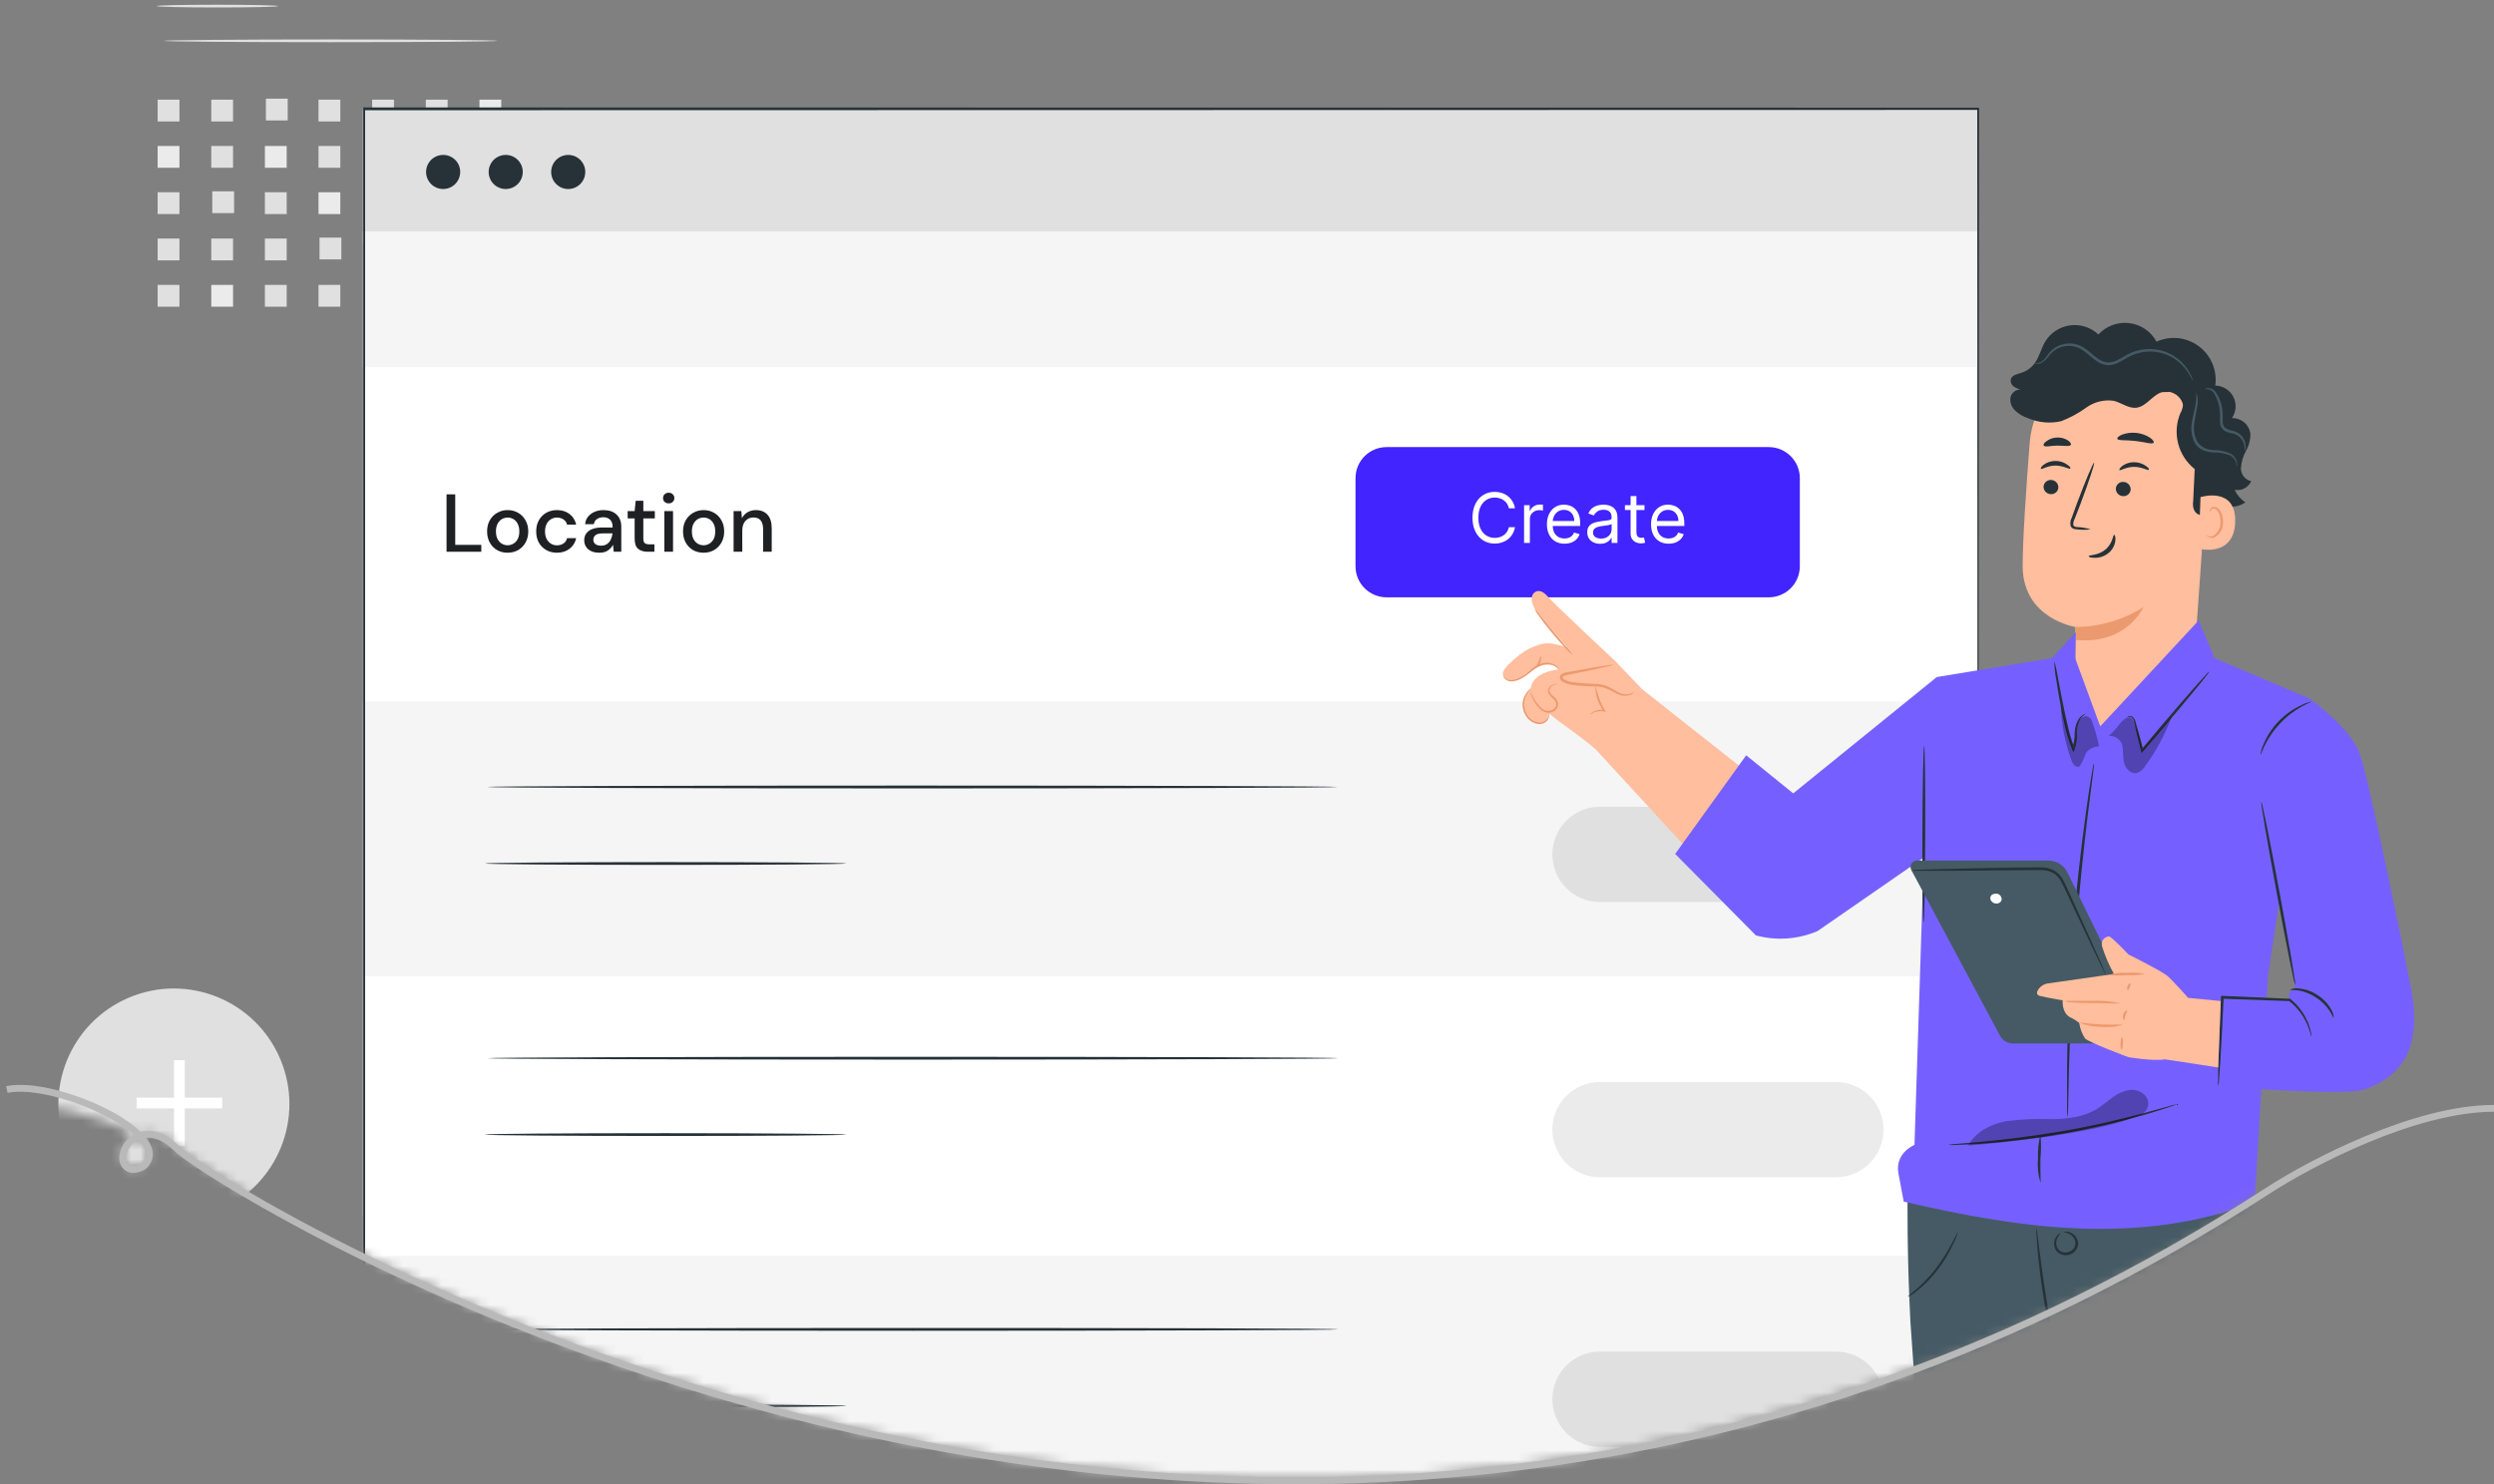<svg width="257" height="153" viewBox="0 0 257 153" fill="none" xmlns="http://www.w3.org/2000/svg">
<rect x="0" y="0" width="257" height="153" fill="#808080" stroke="none"/>
<mask id="mask0_739_19275" style="mask-type:alpha" maskUnits="userSpaceOnUse" x="0" y="0" width="257" height="153">
<path d="M13.961 117.064C10.864 114.953 3.479 113.337 0 114.066V0H257V114.066C248.832 114.066 238.106 119.699 233.764 122.515C128.852 190.566 21.827 121.811 18.307 118.291C16.511 116.495 15.001 116.512 13.961 117.064C15.355 118.015 15.879 119.067 14.786 120.051C13.965 120.52 12.392 120.825 12.674 118.291C12.929 117.865 13.369 117.378 13.961 117.064Z" fill="#D9D9D9"/>
</mask>
<g mask="url(#mask0_739_19275)">
<path d="M28.683 0.627C28.683 0.71 25.876 0.771 22.419 0.771C18.962 0.771 16.149 0.71 16.149 0.627C16.149 0.543 18.957 0.488 22.419 0.488C25.881 0.488 28.683 0.549 28.683 0.627Z" fill="#E0E0E0"/>
<path d="M51.266 4.21C51.266 4.288 43.559 4.349 34.066 4.349C24.573 4.349 16.866 4.288 16.866 4.21C16.866 4.133 24.567 4.066 34.066 4.066C43.565 4.066 51.266 4.127 51.266 4.21Z" fill="#E0E0E0"/>
<path d="M18.491 10.274H16.244V12.521H18.491V10.274Z" fill="#E0E0E0"/>
<path d="M24.017 10.274H21.77V12.521H24.017V10.274Z" fill="#E0E0E0"/>
<path d="M29.648 10.169H27.401V12.416H29.648V10.169Z" fill="#E0E0E0"/>
<path d="M35.069 10.274H32.822V12.521H35.069V10.274Z" fill="#E0E0E0"/>
<path d="M40.596 10.274H38.349V12.521H40.596V10.274Z" fill="#E0E0E0"/>
<path d="M46.127 10.274H43.88V12.521H46.127V10.274Z" fill="#E0E0E0"/>
<path d="M51.653 10.274H49.406V12.521H51.653V10.274Z" fill="#EBEBEB"/>
<path d="M18.491 15.046H16.244V17.293H18.491V15.046Z" fill="#EBEBEB"/>
<path d="M24.017 15.046H21.77V17.293H24.017V15.046Z" fill="#E0E0E0"/>
<path d="M29.544 15.046H27.297V17.293H29.544V15.046Z" fill="#EBEBEB"/>
<path d="M35.069 15.046H32.822V17.293H35.069V15.046Z" fill="#E0E0E0"/>
<path d="M40.596 15.046H38.349V17.293H40.596V15.046Z" fill="#E0E0E0"/>
<path d="M46.227 14.941H43.98V17.188H46.227V14.941Z" fill="#E0E0E0"/>
<path d="M51.653 15.046H49.406V17.293H51.653V15.046Z" fill="#E0E0E0"/>
<path d="M18.491 19.818H16.244V22.065H18.491V19.818Z" fill="#E0E0E0"/>
<path d="M24.122 19.719H21.875V21.966H24.122V19.719Z" fill="#E0E0E0"/>
<path d="M29.544 19.818H27.297V22.065H29.544V19.818Z" fill="#E0E0E0"/>
<path d="M35.069 19.818H32.822V22.065H35.069V19.818Z" fill="#EBEBEB"/>
<path d="M40.596 19.818H38.349V22.065H40.596V19.818Z" fill="#E0E0E0"/>
<path d="M46.127 19.818H43.88V22.065H46.127V19.818Z" fill="#E0E0E0"/>
<path d="M51.653 19.818H49.406V22.065H51.653V19.818Z" fill="#E0E0E0"/>
<path d="M18.491 24.59H16.244V26.837H18.491V24.59Z" fill="#E0E0E0"/>
<path d="M24.017 24.59H21.77V26.837H24.017V24.59Z" fill="#E0E0E0"/>
<path d="M29.544 24.59H27.297V26.837H29.544V24.59Z" fill="#E0E0E0"/>
<path d="M35.175 24.491H32.928V26.738H35.175V24.491Z" fill="#E0E0E0"/>
<path d="M40.596 24.59H38.349V26.837H40.596V24.59Z" fill="#E0E0E0"/>
<path d="M46.127 24.59H43.88V26.837H46.127V24.59Z" fill="#EBEBEB"/>
<path d="M51.653 24.59H49.406V26.837H51.653V24.59Z" fill="#E0E0E0"/>
<path d="M18.491 29.367H16.244V31.614H18.491V29.367Z" fill="#E0E0E0"/>
<path d="M24.017 29.367H21.77V31.614H24.017V29.367Z" fill="#EBEBEB"/>
<path d="M29.544 29.367H27.297V31.614H29.544V29.367Z" fill="#E0E0E0"/>
<path d="M35.069 29.367H32.822V31.614H35.069V29.367Z" fill="#E0E0E0"/>
<path d="M40.596 29.367H38.349V31.614H40.596V29.367Z" fill="#E0E0E0"/>
<path d="M46.227 29.263H43.98V31.51H46.227V29.263Z" fill="#E0E0E0"/>
<path d="M51.653 29.367H49.406V31.614H51.653V29.367Z" fill="#E0E0E0"/>
<path d="M22.558 124.755C28.611 122.193 31.442 115.21 28.88 109.157C26.318 103.103 19.334 100.273 13.281 102.835C7.228 105.397 4.398 112.381 6.96 118.434C9.521 124.487 16.505 127.317 22.558 124.755Z" fill="#E0E0E0"/>
<path d="M19.04 109.281H17.93V118.114H19.04V109.281Z" fill="white"/>
<path d="M22.902 113.143H14.069V114.252H22.902V113.143Z" fill="white"/>
<path d="M203.799 11.374H37.409V157.974H203.799V11.374Z" fill="white"/>
<path d="M203.799 100.631H37.409V125.399H203.799V100.631Z" fill="white"/>
<path d="M203.799 72.296H37.409V100.638H203.799V72.296Z" fill="#F5F5F5"/>
<path d="M203.799 129.45H37.409V157.791H203.799V129.45Z" fill="#F5F5F5"/>
<path d="M137.874 81.118C137.874 81.201 118.249 81.268 94.041 81.268C69.834 81.268 50.209 81.201 50.209 81.118C50.209 81.035 69.828 80.974 94.041 80.974C118.255 80.974 137.874 81.041 137.874 81.118Z" fill="#263238"/>
<path d="M87.221 89.007C87.221 89.084 78.898 89.151 68.595 89.151C58.292 89.151 49.969 89.084 49.969 89.007C49.969 88.929 58.292 88.862 68.595 88.862C78.898 88.862 87.221 88.929 87.221 89.007Z" fill="#263238"/>
<path d="M137.874 109.076C137.874 109.154 118.249 109.221 94.041 109.221C69.834 109.221 50.209 109.154 50.209 109.076C50.209 108.999 69.828 108.932 94.041 108.932C118.255 108.932 137.874 108.993 137.874 109.076Z" fill="#263238"/>
<path d="M87.221 116.948C87.221 117.031 78.898 117.092 68.595 117.092C58.292 117.092 49.969 117.031 49.969 116.948C49.969 116.865 58.292 116.804 68.595 116.804C78.898 116.804 87.221 116.882 87.221 116.948Z" fill="#263238"/>
<path d="M137.874 137.029C137.874 137.107 118.249 137.173 94.041 137.173C69.834 137.173 50.209 137.107 50.209 137.029C50.209 136.951 69.828 136.885 94.041 136.885C118.255 136.885 137.874 136.924 137.874 137.029Z" fill="#263238"/>
<path d="M87.221 144.914C87.221 144.998 78.898 145.059 68.595 145.059C58.292 145.059 49.969 144.998 49.969 144.914C49.969 144.831 58.292 144.77 68.595 144.77C78.898 144.77 87.221 144.837 87.221 144.914Z" fill="#263238"/>
<path d="M203.799 11.19H37.409V25.178H203.799V11.19Z" fill="#E0E0E0"/>
<path d="M203.799 23.853H37.409V37.841H203.799V23.853Z" fill="#F5F5F5"/>
<path d="M47.423 17.743C47.419 18.09 47.313 18.429 47.118 18.716C46.922 19.003 46.646 19.226 46.324 19.357C46.002 19.487 45.649 19.519 45.309 19.449C44.968 19.379 44.657 19.209 44.413 18.962C44.169 18.715 44.003 18.401 43.937 18.06C43.871 17.719 43.908 17.366 44.042 17.046C44.177 16.726 44.403 16.452 44.693 16.26C44.982 16.068 45.322 15.967 45.669 15.968C45.902 15.968 46.132 16.014 46.346 16.103C46.56 16.193 46.754 16.324 46.917 16.489C47.08 16.654 47.209 16.85 47.296 17.065C47.383 17.281 47.426 17.511 47.423 17.743Z" fill="#263238"/>
<path d="M53.87 17.743C53.867 18.091 53.761 18.431 53.564 18.718C53.368 19.006 53.091 19.228 52.768 19.358C52.445 19.488 52.091 19.519 51.75 19.448C51.41 19.376 51.098 19.205 50.854 18.956C50.611 18.707 50.447 18.392 50.383 18.05C50.319 17.708 50.358 17.354 50.495 17.034C50.632 16.714 50.861 16.442 51.153 16.252C51.444 16.062 51.786 15.963 52.134 15.968C52.599 15.974 53.044 16.164 53.369 16.497C53.695 16.829 53.875 17.278 53.87 17.743Z" fill="#263238"/>
<path d="M60.312 17.743C60.309 18.09 60.203 18.429 60.008 18.716C59.812 19.003 59.536 19.226 59.215 19.356C58.893 19.487 58.54 19.519 58.2 19.45C57.86 19.38 57.548 19.211 57.304 18.964C57.059 18.718 56.894 18.404 56.827 18.064C56.761 17.723 56.796 17.37 56.93 17.05C57.063 16.729 57.289 16.456 57.578 16.263C57.867 16.07 58.206 15.968 58.553 15.968C58.785 15.968 59.016 16.014 59.23 16.103C59.445 16.193 59.639 16.324 59.803 16.489C59.966 16.654 60.096 16.85 60.183 17.065C60.27 17.28 60.314 17.511 60.312 17.743Z" fill="#263238"/>
<path d="M203.832 158.007C203.832 157.075 203.799 100.859 203.749 11.219L203.832 11.33L37.525 11.363L37.625 11.219C37.625 63.324 37.625 112.949 37.625 158.007L37.531 157.874L203.849 158.007L37.531 158.14H37.431V158.007C37.431 112.949 37.431 63.324 37.431 11.219V11.075H37.547L203.854 11.102H203.938V11.219C203.86 100.859 203.832 157.047 203.832 158.007Z" fill="#263238"/>
<path d="M182.266 46.085H142.883C141.115 46.085 139.682 47.518 139.682 49.286V58.369C139.682 60.137 141.115 61.57 142.883 61.57H182.266C184.034 61.57 185.467 60.137 185.467 58.369V49.286C185.467 47.518 184.034 46.085 182.266 46.085Z" fill="#4124FF"/>
<path d="M46.015 56.872V50.957H46.91V56.162H49.597V56.872H46.015Z" fill="#1F2024"/>
<path d="M52.306 56.973C51.906 56.973 51.546 56.883 51.225 56.703C50.909 56.517 50.658 56.26 50.473 55.934C50.287 55.601 50.194 55.215 50.194 54.776C50.194 54.337 50.287 53.954 50.473 53.627C50.664 53.295 50.92 53.038 51.242 52.858C51.563 52.672 51.92 52.579 52.315 52.579C52.715 52.579 53.072 52.672 53.388 52.858C53.709 53.038 53.962 53.295 54.148 53.627C54.34 53.954 54.435 54.337 54.435 54.776C54.435 55.215 54.34 55.601 54.148 55.934C53.962 56.26 53.709 56.517 53.388 56.703C53.067 56.883 52.706 56.973 52.306 56.973ZM52.306 56.204C52.52 56.204 52.717 56.151 52.898 56.044C53.084 55.937 53.233 55.779 53.345 55.57C53.458 55.356 53.514 55.092 53.514 54.776C53.514 54.461 53.458 54.199 53.345 53.99C53.238 53.776 53.092 53.616 52.906 53.509C52.726 53.402 52.529 53.348 52.315 53.348C52.101 53.348 51.901 53.402 51.715 53.509C51.535 53.616 51.388 53.776 51.275 53.99C51.163 54.199 51.106 54.461 51.106 54.776C51.106 55.092 51.163 55.356 51.275 55.57C51.388 55.779 51.535 55.937 51.715 56.044C51.895 56.151 52.092 56.204 52.306 56.204Z" fill="#1F2024"/>
<path d="M57.39 56.973C56.978 56.973 56.609 56.88 56.283 56.694C55.962 56.508 55.708 56.252 55.522 55.925C55.342 55.593 55.252 55.21 55.252 54.776C55.252 54.342 55.342 53.962 55.522 53.636C55.708 53.303 55.962 53.044 56.283 52.858C56.609 52.672 56.978 52.579 57.39 52.579C57.908 52.579 58.342 52.715 58.691 52.985C59.046 53.255 59.274 53.621 59.375 54.083H58.437C58.381 53.852 58.257 53.672 58.066 53.543C57.874 53.413 57.649 53.348 57.39 53.348C57.17 53.348 56.967 53.405 56.781 53.517C56.595 53.624 56.446 53.785 56.333 53.999C56.221 54.207 56.164 54.466 56.164 54.776C56.164 55.086 56.221 55.348 56.333 55.562C56.446 55.77 56.595 55.931 56.781 56.044C56.967 56.156 57.17 56.212 57.39 56.212C57.649 56.212 57.874 56.148 58.066 56.018C58.257 55.889 58.381 55.706 58.437 55.469H59.375C59.279 55.92 59.054 56.283 58.699 56.559C58.344 56.835 57.908 56.973 57.39 56.973Z" fill="#1F2024"/>
<path d="M61.766 56.973C61.411 56.973 61.118 56.914 60.887 56.795C60.656 56.677 60.484 56.522 60.372 56.331C60.259 56.134 60.203 55.92 60.203 55.689C60.203 55.283 60.361 54.962 60.676 54.725C60.991 54.489 61.442 54.371 62.028 54.371H63.126V54.295C63.126 53.968 63.036 53.723 62.856 53.559C62.681 53.396 62.453 53.314 62.172 53.314C61.924 53.314 61.707 53.376 61.521 53.5C61.341 53.619 61.231 53.796 61.191 54.033H60.296C60.324 53.728 60.425 53.469 60.6 53.255C60.78 53.036 61.005 52.869 61.276 52.757C61.552 52.639 61.853 52.579 62.18 52.579C62.766 52.579 63.219 52.734 63.54 53.044C63.861 53.348 64.022 53.765 64.022 54.295V56.872H63.245L63.169 56.153C63.05 56.384 62.879 56.579 62.653 56.736C62.428 56.894 62.132 56.973 61.766 56.973ZM61.943 56.246C62.186 56.246 62.388 56.19 62.552 56.077C62.721 55.959 62.85 55.804 62.94 55.613C63.036 55.421 63.095 55.21 63.118 54.979H62.121C61.766 54.979 61.513 55.041 61.36 55.165C61.214 55.289 61.141 55.444 61.141 55.63C61.141 55.821 61.211 55.973 61.352 56.086C61.498 56.193 61.696 56.246 61.943 56.246Z" fill="#1F2024"/>
<path d="M66.741 56.872C66.33 56.872 66.003 56.773 65.761 56.576C65.519 56.373 65.398 56.015 65.398 55.503V53.433H64.68V52.681H65.398L65.508 51.616H66.293V52.681H67.476V53.433H66.293V55.503C66.293 55.734 66.341 55.894 66.437 55.984C66.538 56.069 66.71 56.111 66.952 56.111H67.434V56.872H66.741Z" fill="#1F2024"/>
<path d="M68.907 51.886C68.738 51.886 68.597 51.836 68.484 51.734C68.377 51.627 68.324 51.495 68.324 51.337C68.324 51.18 68.377 51.05 68.484 50.949C68.597 50.842 68.738 50.788 68.907 50.788C69.076 50.788 69.214 50.842 69.321 50.949C69.433 51.05 69.49 51.18 69.49 51.337C69.49 51.495 69.433 51.627 69.321 51.734C69.214 51.836 69.076 51.886 68.907 51.886ZM68.459 56.872V52.681H69.355V56.872H68.459Z" fill="#1F2024"/>
<path d="M72.497 56.973C72.097 56.973 71.737 56.883 71.415 56.703C71.1 56.517 70.849 56.26 70.664 55.934C70.478 55.601 70.385 55.215 70.385 54.776C70.385 54.337 70.478 53.954 70.664 53.627C70.855 53.295 71.111 53.038 71.432 52.858C71.754 52.672 72.111 52.579 72.505 52.579C72.905 52.579 73.263 52.672 73.579 52.858C73.9 53.038 74.153 53.295 74.339 53.627C74.531 53.954 74.626 54.337 74.626 54.776C74.626 55.215 74.531 55.601 74.339 55.934C74.153 56.26 73.9 56.517 73.579 56.703C73.257 56.883 72.897 56.973 72.497 56.973ZM72.497 56.204C72.711 56.204 72.908 56.151 73.088 56.044C73.274 55.937 73.424 55.779 73.536 55.57C73.649 55.356 73.705 55.092 73.705 54.776C73.705 54.461 73.649 54.199 73.536 53.99C73.429 53.776 73.283 53.616 73.097 53.509C72.917 53.402 72.72 53.348 72.505 53.348C72.291 53.348 72.091 53.402 71.906 53.509C71.725 53.616 71.579 53.776 71.466 53.99C71.354 54.199 71.297 54.461 71.297 54.776C71.297 55.092 71.354 55.356 71.466 55.57C71.579 55.779 71.725 55.937 71.906 56.044C72.086 56.151 72.283 56.204 72.497 56.204Z" fill="#1F2024"/>
<path d="M75.595 56.872V52.681H76.389L76.457 53.416C76.586 53.157 76.775 52.954 77.023 52.807C77.276 52.655 77.566 52.579 77.893 52.579C78.4 52.579 78.797 52.737 79.084 53.053C79.377 53.368 79.524 53.838 79.524 54.464V56.872H78.637V54.556C78.637 53.745 78.304 53.34 77.64 53.34C77.307 53.34 77.031 53.458 76.812 53.695C76.597 53.931 76.49 54.269 76.49 54.709V56.872H75.595Z" fill="#1F2024"/>
<path d="M189.185 83.155H164.877C162.166 83.155 159.967 85.353 159.967 88.065V88.071C159.967 90.783 162.166 92.981 164.877 92.981H189.185C191.897 92.981 194.095 90.783 194.095 88.071V88.065C194.095 85.353 191.897 83.155 189.185 83.155Z" fill="#E0E0E0"/>
<path d="M189.179 121.349H164.877C164.233 121.349 163.594 121.222 162.998 120.975C162.403 120.729 161.861 120.367 161.405 119.911C160.949 119.455 160.588 118.914 160.341 118.318C160.094 117.722 159.967 117.084 159.967 116.439C159.967 115.137 160.484 113.888 161.405 112.967C162.326 112.046 163.575 111.529 164.877 111.529H189.179C189.824 111.529 190.463 111.656 191.058 111.902C191.654 112.149 192.195 112.511 192.651 112.967C193.107 113.423 193.469 113.964 193.716 114.56C193.963 115.156 194.09 115.794 194.09 116.439C194.09 117.084 193.963 117.722 193.716 118.318C193.469 118.914 193.107 119.455 192.651 119.911C192.195 120.367 191.654 120.729 191.058 120.975C190.463 121.222 189.824 121.349 189.179 121.349Z" fill="#EBEBEB"/>
<path d="M189.185 139.319H164.877C162.166 139.319 159.967 141.517 159.967 144.229V144.235C159.967 146.947 162.166 149.145 164.877 149.145H189.185C191.897 149.145 194.095 146.947 194.095 144.235V144.229C194.095 141.517 191.897 139.319 189.185 139.319Z" fill="#E0E0E0"/>
<path d="M33.327 167.826C29.637 167.904 26.841 164.669 25.165 161.373C22.838 156.769 22.06 151.536 22.946 146.454C23.284 144.562 23.994 142.531 25.687 141.621C27.379 140.711 29.637 141.305 31.074 142.62C32.511 143.935 33.294 145.81 33.848 147.669C35.835 154.088 35.407 161.462 33.294 167.826" fill="#5E45FF"/>
<path d="M45.478 188.261C39.181 177.542 38.132 164.403 41.85 152.563C42.455 150.643 43.592 148.441 45.606 148.313C47.825 148.169 49.235 150.654 49.851 152.802C52.009 160.336 51.548 168.337 51.071 176.155C50.777 180.976 49.124 185.093 45.478 188.261Z" fill="#5E45FF"/>
<path d="M27.883 145.9C27.877 145.956 27.877 146.011 27.883 146.067L27.983 146.549C28.077 146.993 28.216 147.609 28.393 148.397C28.76 149.995 29.309 152.309 30.008 155.161C31.395 160.864 33.409 168.721 35.512 177.426C36.555 181.787 37.498 185.949 38.286 189.738C39.074 193.528 39.768 196.951 40.273 199.858C40.544 201.295 40.75 202.632 40.944 203.742C41.138 204.852 41.294 205.884 41.41 206.694C41.526 207.504 41.632 208.114 41.704 208.564C41.737 208.763 41.765 208.924 41.787 209.046C41.791 209.104 41.804 209.16 41.826 209.213C41.832 209.158 41.832 209.102 41.826 209.046C41.826 208.919 41.793 208.758 41.771 208.553L41.593 206.694C41.493 205.878 41.355 204.885 41.171 203.731C40.988 202.577 40.805 201.268 40.544 199.819C40.067 196.923 39.435 193.489 38.619 189.683C37.803 185.876 36.883 181.721 35.845 177.36C33.742 168.649 31.695 160.803 30.252 155.111C29.536 152.281 28.959 149.978 28.549 148.369C28.355 147.587 28.194 146.977 28.083 146.538C28.033 146.339 27.988 146.183 27.955 146.061C27.936 146.005 27.912 145.951 27.883 145.9Z" fill="#263238"/>
<path d="M30.557 148.018C30.073 149.652 29.787 151.338 29.703 153.039C29.979 152.234 30.165 151.4 30.257 150.554C30.454 149.723 30.554 148.872 30.557 148.018Z" fill="#263238"/>
<path d="M196.573 123.259C196.573 123.259 196.484 128.918 196.861 136.225C197.006 139.055 202.965 217.709 202.965 217.709L215.826 218.031L214.056 144.52L216.275 145.075C216.275 145.075 223.05 169.588 224.526 175.197C226.279 181.855 235.717 219.706 235.717 219.706L247.474 220.139L239.739 175.802L233.065 133.595L231.727 121.322L196.573 123.259Z" fill="#455A64"/>
<path d="M216.276 137.084C216.104 137.202 215.917 137.299 215.722 137.372C215.212 137.615 214.673 137.788 214.118 137.888C213.726 137.96 213.323 137.96 212.931 137.888C212.47 137.802 212.045 137.584 211.705 137.261C211.355 136.887 211.108 136.428 210.989 135.93C210.85 135.425 210.778 134.903 210.684 134.376C210.323 132.246 210.096 130.304 209.968 128.894C209.907 128.19 209.868 127.618 209.846 127.23C209.824 127.025 209.824 126.819 209.846 126.614C209.906 126.811 209.941 127.014 209.951 127.219C210.007 127.668 210.079 128.223 210.162 128.883C210.334 130.287 210.595 132.212 210.95 134.337C211.133 135.392 211.25 136.457 211.882 137.112C212.182 137.376 212.536 137.57 212.92 137.681C213.304 137.791 213.707 137.815 214.102 137.75C214.646 137.667 215.181 137.523 215.694 137.322C215.878 137.22 216.073 137.14 216.276 137.084Z" fill="#263238"/>
<path d="M212.652 127.025C212.652 127.025 212.736 126.964 212.919 126.952C213.176 126.956 213.426 127.044 213.629 127.202C213.787 127.32 213.916 127.472 214.007 127.647C214.097 127.822 214.146 128.015 214.15 128.212C214.129 128.46 214.037 128.696 213.884 128.892C213.731 129.088 213.524 129.235 213.289 129.316C213.053 129.396 212.8 129.407 212.559 129.346C212.318 129.285 212.1 129.155 211.931 128.972C211.814 128.815 211.733 128.634 211.696 128.442C211.658 128.25 211.665 128.052 211.715 127.862C211.772 127.608 211.918 127.382 212.125 127.224C212.27 127.113 212.369 127.102 212.375 127.113C212.137 127.318 211.972 127.595 211.903 127.901C211.872 128.06 211.875 128.224 211.914 128.381C211.952 128.538 212.024 128.685 212.125 128.811C212.259 128.951 212.431 129.047 212.62 129.088C212.809 129.128 213.006 129.111 213.185 129.039C213.37 128.986 213.535 128.878 213.658 128.729C213.781 128.581 213.856 128.398 213.873 128.206C213.875 128.044 213.841 127.884 213.774 127.736C213.707 127.588 213.608 127.457 213.485 127.352C213.248 127.159 212.957 127.045 212.652 127.025Z" fill="#263238"/>
<path d="M232.904 132.834C232.762 132.879 232.614 132.899 232.466 132.895C232.063 132.921 231.659 132.921 231.256 132.895C228.581 132.66 226.067 131.517 224.132 129.654C223.84 129.375 223.569 129.075 223.322 128.755C223.222 128.646 223.138 128.522 223.072 128.389C223.111 128.362 223.511 128.844 224.265 129.499C225.246 130.364 226.349 131.08 227.539 131.624C228.734 132.159 230.001 132.512 231.301 132.673C232.277 132.806 232.904 132.784 232.904 132.834Z" fill="#263238"/>
<path d="M201.762 126.992C201.636 127.437 201.465 127.868 201.251 128.279C200.797 129.24 200.239 130.148 199.587 130.987C198.99 131.766 198.296 132.467 197.523 133.073C197.236 133.325 196.91 133.529 196.558 133.677C196.84 133.405 197.139 133.15 197.451 132.912C198.187 132.271 198.859 131.561 199.459 130.792C200.087 129.968 200.644 129.092 201.124 128.173C201.523 127.447 201.734 126.969 201.762 126.992Z" fill="#263238"/>
<path d="M209.151 45.701C209.346 43.199 210.477 40.862 212.317 39.155C214.157 37.448 216.573 36.497 219.083 36.491H219.599C225.175 36.802 228.027 41.712 227.561 47.277L226.351 64.582L216.414 74.913L213.873 68.738V64.627C213.873 64.627 208.513 63.806 208.43 58.451C208.419 55.86 208.774 50.523 209.151 45.701Z" fill="#FFBE9D"/>
<path d="M213.857 64.623C216.344 64.625 218.78 63.914 220.876 62.576C220.876 62.576 219.211 66.46 213.885 65.966L213.857 64.623Z" fill="#EB996E"/>
<path d="M210.583 50.169C210.583 50.367 210.66 50.558 210.797 50.7C210.935 50.843 211.123 50.927 211.321 50.934C211.418 50.942 211.516 50.93 211.608 50.899C211.701 50.869 211.786 50.82 211.859 50.756C211.933 50.692 211.993 50.614 212.035 50.526C212.078 50.439 212.103 50.343 212.109 50.246C212.112 50.047 212.036 49.854 211.898 49.709C211.76 49.565 211.571 49.481 211.371 49.475C211.273 49.468 211.175 49.48 211.082 49.511C210.99 49.542 210.904 49.591 210.831 49.656C210.757 49.72 210.697 49.799 210.655 49.887C210.612 49.975 210.588 50.071 210.583 50.169Z" fill="#263238"/>
<path d="M210.305 48.322C210.405 48.422 210.982 47.989 211.803 47.989C212.624 47.989 213.235 48.4 213.324 48.3C213.412 48.2 213.268 48.072 213.007 47.884C212.651 47.635 212.226 47.505 211.792 47.512C211.363 47.511 210.945 47.647 210.599 47.901C210.344 48.095 210.261 48.278 210.305 48.322Z" fill="#263238"/>
<path d="M218.03 50.369C218.03 50.569 218.107 50.761 218.246 50.905C218.384 51.049 218.574 51.133 218.773 51.141C218.871 51.147 218.968 51.135 219.061 51.103C219.153 51.072 219.239 51.023 219.312 50.958C219.385 50.894 219.445 50.815 219.488 50.728C219.531 50.64 219.555 50.544 219.561 50.447C219.561 50.247 219.484 50.055 219.345 49.911C219.206 49.767 219.017 49.683 218.818 49.676C218.72 49.668 218.622 49.68 218.529 49.711C218.436 49.742 218.351 49.792 218.277 49.856C218.204 49.921 218.144 50 218.102 50.088C218.059 50.176 218.035 50.272 218.03 50.369Z" fill="#263238"/>
<path d="M218.401 48.449C218.501 48.548 219.078 48.121 219.899 48.121C220.72 48.121 221.331 48.526 221.419 48.426C221.508 48.327 221.364 48.204 221.103 48.01C220.745 47.766 220.321 47.638 219.888 47.644C219.459 47.642 219.041 47.778 218.695 48.032C218.445 48.227 218.357 48.404 218.401 48.449Z" fill="#263238"/>
<path d="M215.433 54.568C215 54.429 214.55 54.349 214.095 54.33C213.885 54.33 213.685 54.263 213.646 54.124C213.629 53.906 213.678 53.688 213.785 53.497L214.406 51.894C215.261 49.613 215.882 47.738 215.788 47.705C215.693 47.672 214.928 49.491 214.068 51.772C213.862 52.327 213.668 52.881 213.48 53.386C213.348 53.641 213.31 53.934 213.374 54.213C213.404 54.287 213.451 54.353 213.511 54.406C213.57 54.459 213.641 54.497 213.718 54.518C213.834 54.549 213.953 54.566 214.073 54.568C214.525 54.624 214.981 54.624 215.433 54.568Z" fill="#263238"/>
<path d="M217.857 55.128C217.724 55.128 217.724 56.016 216.958 56.648C216.192 57.281 215.243 57.203 215.238 57.319C215.232 57.436 215.449 57.492 215.854 57.497C216.378 57.507 216.888 57.328 217.291 56.992C217.68 56.674 217.929 56.216 217.984 55.716C218.029 55.361 217.918 55.122 217.857 55.128Z" fill="#263238"/>
<path d="M218.185 45.225C218.263 45.447 219.084 45.336 220.055 45.453C221.026 45.569 221.803 45.83 221.93 45.625C221.986 45.531 221.847 45.32 221.536 45.103C221.115 44.838 220.638 44.673 220.143 44.62C219.648 44.568 219.147 44.628 218.679 44.798C218.324 44.942 218.146 45.12 218.185 45.225Z" fill="#263238"/>
<path d="M210.606 45.931C210.75 46.119 211.316 45.931 211.998 45.931C212.681 45.931 213.258 46.053 213.391 45.858C213.452 45.764 213.358 45.575 213.102 45.398C212.771 45.188 212.384 45.084 211.993 45.098C211.592 45.105 211.204 45.237 210.883 45.476C210.617 45.653 210.539 45.842 210.606 45.931Z" fill="#263238"/>
<path d="M207.166 41.014C207.206 40.768 207.335 40.545 207.528 40.388C207.721 40.23 207.965 40.149 208.214 40.159C207.954 40.093 207.708 39.98 207.488 39.826C207.377 39.74 207.292 39.625 207.243 39.494C207.194 39.363 207.183 39.22 207.21 39.083C207.338 38.667 207.865 38.567 208.281 38.434C208.829 38.262 209.308 37.923 209.651 37.463C210.145 36.808 210.317 35.965 210.733 35.243C211.007 34.785 211.379 34.394 211.824 34.1C212.268 33.805 212.773 33.614 213.302 33.54C213.83 33.467 214.368 33.513 214.876 33.675C215.384 33.837 215.849 34.112 216.237 34.478C216.636 34.043 217.133 33.71 217.687 33.506C218.241 33.303 218.835 33.234 219.421 33.306C220.006 33.378 220.566 33.589 221.054 33.921C221.541 34.254 221.942 34.697 222.224 35.216C222.93 34.897 223.709 34.774 224.479 34.859C225.249 34.945 225.981 35.237 226.6 35.703C227.219 36.17 227.7 36.794 227.994 37.511C228.288 38.227 228.384 39.01 228.272 39.776L224.998 41.913C224.963 41.663 224.876 41.423 224.742 41.209C224.608 40.995 224.431 40.811 224.222 40.67C224.012 40.529 223.776 40.433 223.527 40.389C223.279 40.345 223.024 40.354 222.779 40.414C221.78 40.736 221.17 41.918 220.127 42.029C219.311 42.112 218.601 41.502 217.808 41.313C216.816 41.173 215.808 41.422 214.995 42.007C214.193 42.589 213.318 43.063 212.392 43.416C211.251 43.675 210.056 43.566 208.98 43.105C208.506 42.953 208.07 42.699 207.704 42.362C207.511 42.198 207.361 41.989 207.268 41.755C207.174 41.52 207.139 41.265 207.166 41.014Z" fill="#263238"/>
<path d="M224.349 40.383L209.069 40.732C209.584 39.696 210.346 38.802 211.288 38.13C213.273 36.593 215.692 35.721 218.202 35.639C220.693 35.594 225.77 38.624 227.578 40.338C229.021 41.714 229.015 42.907 229.015 42.907C229.243 44.888 228.139 47.141 227.695 49.082C227.473 50.087 227.035 53.122 227.035 53.122C226.191 53.122 225.88 52.45 226.003 51.618L226.158 48.35C225.314 47.68 224.714 46.751 224.448 45.707C224.183 44.663 224.267 43.56 224.688 42.569C224.893 42.269 225.359 40.937 224.349 40.383Z" fill="#263238"/>
<path d="M226.418 48.098C227.123 45.369 227.75 42.45 226.851 39.776L227.301 39.742L227.495 39.876C227.921 39.717 228.388 39.699 228.825 39.824C229.263 39.949 229.649 40.21 229.928 40.57C230.207 40.93 230.363 41.369 230.375 41.824C230.386 42.279 230.252 42.726 229.992 43.099C230.445 43.082 230.89 43.231 231.241 43.52C231.592 43.808 231.824 44.215 231.895 44.664C231.913 45.292 231.76 45.914 231.451 46.462C231.143 47.008 230.963 47.617 230.924 48.243C230.913 48.556 231.012 48.864 231.205 49.111C231.398 49.358 231.671 49.53 231.978 49.596C231.838 49.918 231.592 50.181 231.281 50.343C230.969 50.504 230.612 50.554 230.269 50.484C230.51 51.011 230.895 51.459 231.379 51.777C230.402 52.482 229.032 52.293 227.933 51.777C227.257 51.527 226.696 51.037 226.357 50.401C226.132 49.647 226.153 48.84 226.418 48.098Z" fill="#263238"/>
<path d="M226.756 51.245C226.85 51.206 230.44 50.136 230.329 53.809C230.218 57.482 226.567 56.611 226.562 56.505C226.556 56.4 226.756 51.245 226.756 51.245Z" fill="#FFBE9D"/>
<path d="M227.4 55.152C227.4 55.152 227.466 55.196 227.572 55.252C227.725 55.313 227.895 55.313 228.049 55.252C228.289 55.107 228.486 54.901 228.621 54.656C228.757 54.41 228.825 54.134 228.82 53.853C228.836 53.541 228.783 53.228 228.665 52.938C228.635 52.823 228.577 52.717 228.497 52.629C228.417 52.541 228.316 52.474 228.204 52.433C228.131 52.411 228.054 52.416 227.984 52.445C227.914 52.474 227.857 52.527 227.821 52.594C227.766 52.699 227.788 52.772 227.771 52.777C227.755 52.783 227.694 52.711 227.727 52.561C227.749 52.471 227.802 52.393 227.877 52.339C227.927 52.301 227.984 52.274 228.046 52.26C228.107 52.246 228.17 52.244 228.232 52.256C228.381 52.29 228.52 52.362 228.633 52.465C228.747 52.568 228.832 52.698 228.881 52.844C229.03 53.164 229.097 53.517 229.075 53.87C229.082 54.196 228.994 54.517 228.82 54.794C228.647 55.07 228.396 55.289 228.099 55.424C228.004 55.446 227.905 55.447 227.809 55.428C227.714 55.409 227.623 55.37 227.544 55.313C227.405 55.241 227.388 55.157 227.4 55.152Z" fill="#EB996E"/>
<path d="M230.469 48.1C230.469 48.1 230.569 47.961 230.524 47.673C230.482 47.474 230.397 47.288 230.274 47.127C230.151 46.965 229.994 46.834 229.814 46.741C229.289 46.51 228.723 46.389 228.149 46.386C227.824 46.395 227.5 46.328 227.206 46.188C226.912 46.048 226.655 45.84 226.457 45.581C226.136 45 226.015 44.329 226.113 43.672C226.185 43.056 226.33 42.491 226.396 42.008C226.529 41.491 226.506 40.947 226.33 40.443C226.343 40.957 226.3 41.47 226.202 41.975C226.108 42.446 225.941 42.99 225.852 43.639C225.732 44.359 225.861 45.099 226.219 45.736C226.432 46.064 226.745 46.313 227.112 46.447C227.439 46.56 227.781 46.625 228.127 46.641C228.68 46.63 229.229 46.722 229.747 46.913C229.909 46.99 230.054 47.099 230.173 47.234C230.292 47.368 230.383 47.525 230.441 47.695C230.463 47.829 230.472 47.964 230.469 48.1Z" fill="#455A64"/>
<path d="M231.307 46.484C231.307 46.484 231.384 46.378 231.412 46.151C231.431 45.874 231.38 45.598 231.265 45.346C231.149 45.094 230.973 44.875 230.752 44.708C230.539 44.556 230.297 44.45 230.042 44.398C229.794 44.354 229.557 44.263 229.342 44.131C229.246 44.051 229.169 43.95 229.117 43.835C229.065 43.721 229.04 43.596 229.043 43.471C229.043 43.194 229.043 42.916 229.043 42.605C229.013 41.851 228.779 41.118 228.366 40.486C228.28 40.342 228.159 40.221 228.015 40.135C227.871 40.049 227.707 40 227.539 39.992C227.301 39.992 227.201 40.114 227.212 40.12C227.223 40.125 227.334 40.075 227.534 40.12C227.675 40.145 227.809 40.202 227.925 40.288C228.04 40.374 228.134 40.485 228.199 40.614C228.42 40.999 228.579 41.416 228.671 41.851C228.729 42.108 228.76 42.37 228.765 42.633C228.765 42.9 228.765 43.188 228.765 43.504C228.764 43.671 228.8 43.836 228.871 43.987C228.942 44.138 229.047 44.27 229.176 44.375C229.425 44.525 229.7 44.624 229.986 44.669C230.198 44.7 230.401 44.775 230.582 44.89C230.763 45.005 230.917 45.156 231.035 45.335C231.241 45.681 231.335 46.082 231.307 46.484Z" fill="#455A64"/>
<path d="M209.629 37.447C209.629 37.447 209.906 37.636 210.384 37.398C210.647 37.245 210.876 37.039 211.055 36.793C211.279 36.482 211.559 36.217 211.882 36.01C212.305 35.76 212.792 35.636 213.284 35.655C213.776 35.674 214.252 35.834 214.656 36.116C215.116 36.432 215.527 36.882 216.065 37.225C216.342 37.423 216.658 37.559 216.992 37.625C217.345 37.673 217.705 37.627 218.035 37.492C218.684 37.237 219.194 36.821 219.755 36.599C220.296 36.37 220.876 36.248 221.464 36.238C222.469 36.212 223.455 36.52 224.266 37.114C224.812 37.514 225.271 38.023 225.614 38.607C225.858 39.029 225.947 39.284 225.969 39.273C225.991 39.262 225.969 39.206 225.925 39.079C225.868 38.899 225.798 38.725 225.714 38.557C225.395 37.93 224.94 37.382 224.382 36.954C223.548 36.307 222.519 35.963 221.464 35.977C220.841 35.979 220.225 36.102 219.649 36.338C219.045 36.582 218.54 36.998 217.929 37.225C217.648 37.346 217.339 37.386 217.036 37.342C216.742 37.285 216.464 37.166 216.22 36.992C215.721 36.654 215.299 36.21 214.8 35.883C214.33 35.553 213.765 35.383 213.191 35.4C212.692 35.415 212.206 35.56 211.782 35.822C211.446 36.047 211.159 36.337 210.938 36.676C210.779 36.918 210.574 37.125 210.334 37.286C210.124 37.42 209.875 37.477 209.629 37.447Z" fill="#455A64"/>
<path d="M188.157 86.004L169.198 71.024L166.496 68.188C166.496 68.188 160.037 62.157 159.494 61.497C158.861 60.737 158.34 60.859 158.079 61.109C157.663 61.503 157.801 62.302 158.323 62.967C158.506 63.2 161.497 66.735 161.497 66.735C161.01 66.573 160.513 66.446 160.01 66.352C158.928 66.124 157.374 66.774 156.126 67.867C154.877 68.96 154.644 69.381 155.049 69.881C155.13 69.971 155.229 70.042 155.341 70.089C155.452 70.136 155.572 70.158 155.693 70.153C156.091 70.155 156.476 70.011 156.775 69.748C158.772 68.016 160.226 68.638 160.226 68.638L160.581 69.01C160.581 69.01 158.611 69.159 157.935 70.352C157.835 70.523 157.771 70.712 157.746 70.907C157.47 71.14 157.26 71.441 157.136 71.78C157.013 72.119 156.979 72.484 157.04 72.84C157.1 73.195 157.253 73.529 157.481 73.808C157.71 74.087 158.008 74.302 158.345 74.43C158.502 74.509 158.678 74.538 158.851 74.514C159.025 74.491 159.187 74.415 159.316 74.297C159.415 74.14 159.476 73.961 159.494 73.776C159.507 73.68 159.53 73.585 159.56 73.493L160.698 74.391C160.698 74.391 163.355 76.278 164.421 77.232L180.3 94.493C180.822 95.06 181.452 95.518 182.153 95.839C182.854 96.16 183.612 96.338 184.382 96.364C185.153 96.389 185.921 96.261 186.641 95.986C187.361 95.712 188.02 95.297 188.578 94.765C189.179 94.19 189.649 93.493 189.958 92.721C190.266 91.949 190.405 91.119 190.365 90.289C190.325 89.458 190.107 88.646 189.726 87.907C189.345 87.168 188.81 86.519 188.157 86.004Z" fill="#FFBE9D"/>
<path d="M168.411 71.269C168.241 71.454 168.017 71.583 167.77 71.635C167.523 71.688 167.267 71.663 167.035 71.563C166.558 71.402 166.153 71.08 165.687 70.886C164.305 70.298 162.613 70.886 161.248 70.22C161.054 70.131 160.854 69.959 160.899 69.754C160.943 69.549 161.176 69.493 161.365 69.46L166.264 68.522" fill="#FFBE9D"/>
<path d="M166.273 68.523C166.087 68.512 165.9 68.527 165.718 68.568C165.374 68.618 164.881 68.695 164.27 68.801L162.118 69.183L161.502 69.294C161.241 69.302 160.994 69.412 160.814 69.6C160.766 69.669 160.74 69.751 160.74 69.835C160.74 69.92 160.766 70.002 160.814 70.071C160.895 70.182 161.002 70.271 161.124 70.332C161.347 70.437 161.579 70.519 161.818 70.576C162.706 70.696 163.602 70.755 164.498 70.754C164.878 70.776 165.252 70.856 165.607 70.992C165.915 71.128 166.215 71.28 166.506 71.447C166.723 71.584 166.967 71.671 167.221 71.704C167.475 71.737 167.733 71.713 167.977 71.636C168.326 71.486 168.398 71.264 168.387 71.27C168.254 71.38 168.104 71.468 167.943 71.53C167.714 71.583 167.476 71.587 167.244 71.542C167.013 71.497 166.794 71.404 166.601 71.27C166.31 71.089 166.01 70.924 165.702 70.776C165.331 70.619 164.938 70.524 164.537 70.493C163.653 70.481 162.771 70.416 161.896 70.299C161.68 70.248 161.47 70.176 161.269 70.082C161.086 69.988 160.969 69.833 161.041 69.749C161.113 69.666 161.33 69.6 161.541 69.561L162.156 69.439L164.293 69C164.903 68.867 165.402 68.762 165.73 68.678C165.916 68.649 166.099 68.597 166.273 68.523Z" fill="#EB996E"/>
<path d="M160.654 68.995C160.425 68.774 160.15 68.607 159.849 68.506C159.52 68.422 159.172 68.446 158.856 68.573C158.466 68.737 158.103 68.96 157.78 69.233C157.448 69.519 157.087 69.77 156.703 69.982C156.379 70.159 156.013 70.246 155.644 70.232C155.517 70.226 155.394 70.191 155.283 70.129C155.172 70.067 155.077 69.981 155.006 69.877C154.949 69.803 154.917 69.714 154.911 69.621C154.911 69.621 154.961 69.705 155.061 69.832C155.135 69.918 155.226 69.986 155.328 70.033C155.431 70.08 155.542 70.104 155.655 70.104C155.996 70.098 156.33 70.004 156.626 69.832C156.995 69.617 157.344 69.368 157.669 69.089C158.001 68.806 158.375 68.578 158.778 68.412C159.134 68.276 159.526 68.266 159.888 68.384C160.122 68.461 160.333 68.595 160.504 68.773C160.626 68.906 160.665 68.989 160.654 68.995Z" fill="#EB996E"/>
<path d="M158.107 62.708C158.327 62.923 158.527 63.157 158.706 63.407L160.104 65.127L161.53 66.825C161.734 67.05 161.919 67.291 162.085 67.546C161.839 67.36 161.614 67.148 161.413 66.914C161.019 66.498 160.498 65.915 159.943 65.249C159.388 64.583 158.911 63.956 158.578 63.49C158.391 63.249 158.233 62.986 158.107 62.708Z" fill="#EB996E"/>
<path d="M160.52 70.47C160.433 70.51 160.342 70.539 160.248 70.559C160.131 70.588 160.021 70.642 159.925 70.716C159.83 70.791 159.751 70.885 159.694 70.992C159.665 71.066 159.655 71.146 159.666 71.224C159.676 71.303 159.707 71.378 159.755 71.441C159.877 71.598 160.017 71.742 160.171 71.868C160.371 72.026 160.507 72.251 160.554 72.501C160.562 72.639 160.538 72.776 160.484 72.903C160.43 73.031 160.348 73.144 160.243 73.233C160.139 73.32 160.018 73.384 159.889 73.423C159.759 73.461 159.623 73.472 159.488 73.455C159.24 73.433 159.004 73.336 158.811 73.178C158.52 72.909 158.27 72.598 158.068 72.257C157.926 72.029 157.821 71.78 157.757 71.519C157.724 71.33 157.757 71.225 157.757 71.225C157.757 71.225 157.757 71.33 157.824 71.502C157.907 71.745 158.024 71.975 158.173 72.185C158.379 72.505 158.628 72.796 158.911 73.05C159.079 73.189 159.288 73.269 159.506 73.277C159.724 73.285 159.938 73.221 160.115 73.094C160.196 73.027 160.261 72.942 160.304 72.846C160.348 72.75 160.368 72.645 160.365 72.54C160.327 72.333 160.215 72.147 160.049 72.018C159.886 71.878 159.743 71.718 159.622 71.541C159.563 71.457 159.527 71.359 159.518 71.256C159.509 71.154 159.528 71.051 159.572 70.958C159.639 70.837 159.735 70.733 159.851 70.656C159.967 70.579 160.099 70.53 160.237 70.514C160.328 70.482 160.424 70.467 160.52 70.47Z" fill="#EB996E"/>
<path d="M159.439 73.299C159.439 73.299 159.527 73.349 159.588 73.515C159.625 73.634 159.635 73.76 159.615 73.883C159.596 74.006 159.549 74.124 159.477 74.225C159.363 74.373 159.212 74.487 159.04 74.558C158.868 74.629 158.68 74.654 158.495 74.63C158.057 74.564 157.661 74.334 157.386 73.987C157.102 73.646 156.932 73.225 156.897 72.783C156.878 72.484 156.926 72.185 157.036 71.907C157.146 71.629 157.317 71.378 157.535 71.174C157.663 71.063 157.746 71.019 157.752 71.03C157.54 71.258 157.362 71.516 157.225 71.795C157.079 72.134 157.029 72.507 157.082 72.872C157.135 73.238 157.288 73.581 157.524 73.865C157.775 74.183 158.135 74.397 158.534 74.464C158.692 74.487 158.852 74.47 159.002 74.415C159.151 74.359 159.284 74.268 159.389 74.148C159.455 74.061 159.502 73.962 159.527 73.856C159.552 73.749 159.554 73.639 159.533 73.532C159.483 73.382 159.427 73.305 159.439 73.299Z" fill="#EB996E"/>
<path d="M163.872 73.639C163.872 73.639 163.967 73.495 164.216 73.356C164.559 73.182 164.948 73.123 165.326 73.189L165.232 73.323C165.117 73.143 165.011 72.958 164.916 72.768C164.555 72.13 164.381 71.403 164.416 70.67C164.566 71.364 164.789 72.039 165.082 72.684C165.176 72.873 165.282 73.051 165.382 73.212L165.493 73.389L165.293 73.345C164.945 73.276 164.585 73.308 164.255 73.439C164.017 73.556 163.889 73.672 163.872 73.639Z" fill="#EB996E"/>
<path d="M158.755 67.634C158.804 67.634 158.882 67.989 158.677 68.383C158.472 68.777 158.122 68.938 158.122 68.893C158.122 68.849 158.344 68.649 158.516 68.3C158.688 67.95 158.705 67.634 158.755 67.634Z" fill="#EB996E"/>
<path d="M187.296 95.971L198.243 88.392C198.243 88.392 197.283 117.743 197.283 118.014C197.283 118.014 195.28 118.808 195.619 120.905L196.174 123.862C208.23 126.637 220.176 128.429 232.333 123.951L233.714 100.57L238.003 72.007L228.221 67.846L226.557 63.962L216.425 74.876L213.834 67.829L213.906 65.172L211.454 67.835L199.58 69.788L184.788 81.778L179.939 77.855L172.621 88.02L180.943 96.42C183.051 96.989 185.289 96.831 187.296 95.971Z" fill="#7560FF"/>
<path d="M214.939 73.583C214.621 73.763 214.372 74.041 214.228 74.376C214.077 74.761 214.003 75.172 214.012 75.586C214.039 76.151 213.96 76.715 213.779 77.251L213.657 77.539L213.535 77.251C213.206 76.426 212.947 75.576 212.758 74.709C212.342 72.912 212.076 71.264 211.893 70.071C211.771 69.43 211.702 68.781 211.687 68.129C211.865 68.756 212.002 69.393 212.098 70.038C212.325 71.219 212.625 72.856 213.041 74.643C213.224 75.494 213.471 76.331 213.779 77.145H213.535C213.706 76.647 213.793 76.124 213.79 75.597C213.796 75.159 213.897 74.728 214.084 74.332C214.199 74.069 214.393 73.847 214.639 73.7C214.828 73.578 214.933 73.572 214.939 73.583Z" fill="#263238"/>
<path d="M227.672 69.193C227.583 69.368 227.471 69.531 227.339 69.676C227.106 69.976 226.784 70.403 226.341 70.924C225.486 71.968 224.299 73.394 222.967 74.958L220.848 77.433L220.687 77.621L220.626 77.377C220.321 76.173 220.071 75.158 219.916 74.437C219.849 74.082 219.649 73.882 219.455 73.882C219.36 73.877 219.266 73.904 219.189 73.96C219.189 73.96 219.228 73.815 219.455 73.799C219.523 73.798 219.59 73.811 219.653 73.837C219.716 73.862 219.773 73.9 219.821 73.948C219.938 74.08 220.022 74.238 220.065 74.409C220.271 75.119 220.554 76.123 220.875 77.327L220.654 77.272L222.745 74.781C224.077 73.216 225.292 71.812 226.185 70.802C226.629 70.298 226.995 69.892 227.251 69.615C227.373 69.458 227.515 69.316 227.672 69.193Z" fill="#263238"/>
<path d="M213.036 115.141C213.012 115.017 213.003 114.89 213.009 114.764C213.009 114.492 213.009 114.137 213.009 113.699C213.009 112.772 213.009 111.429 213.009 109.77C213.047 106.441 213.203 101.875 213.563 96.832C213.924 91.788 214.468 87.227 214.923 83.943C215.15 82.278 215.35 80.974 215.505 80.059L215.683 79.01C215.704 78.887 215.732 78.764 215.766 78.644C215.782 78.767 215.782 78.892 215.766 79.016C215.733 79.287 215.688 79.643 215.638 80.075C215.516 81.03 215.35 82.35 215.145 83.959C214.745 87.249 214.251 91.799 213.874 96.843C213.497 101.886 213.319 106.452 213.214 109.765C213.175 111.396 213.147 112.728 213.125 113.687C213.125 114.128 213.114 114.483 213.092 114.753C213.082 114.883 213.063 115.013 213.036 115.141Z" fill="#263238"/>
<path d="M210.261 121.876C210.018 121.079 209.931 120.243 210.006 119.413C209.977 118.584 210.062 117.755 210.261 116.949C210.34 117.77 210.34 118.597 210.261 119.418C210.228 120.772 210.317 121.865 210.261 121.876Z" fill="#263238"/>
<path d="M224.331 113.803C224.048 113.939 223.752 114.051 223.449 114.136C222.894 114.335 222.029 114.602 220.986 114.907C218.258 115.693 215.491 116.336 212.696 116.832C209.903 117.326 207.086 117.676 204.257 117.881C203.148 117.953 202.288 117.997 201.677 118.008C201.363 118.035 201.048 118.035 200.734 118.008C201.043 117.947 201.357 117.912 201.672 117.903L204.241 117.686C206.399 117.487 209.384 117.132 212.646 116.577C215.909 116.022 218.833 115.284 220.93 114.729L223.416 114.052C223.715 113.948 224.021 113.865 224.331 113.803Z" fill="#263238"/>
<path d="M198.212 95.116C198.134 95.116 198.084 91.032 198.101 86C198.117 80.967 198.2 76.884 198.278 76.884C198.356 76.884 198.406 80.967 198.389 86C198.372 91.032 198.295 95.116 198.212 95.116Z" fill="#263238"/>
<g opacity="0.3">
<path d="M217.368 75.858C217.668 75.848 217.962 75.938 218.204 76.115C218.446 76.293 218.62 76.546 218.7 76.835C218.811 77.429 218.728 78.055 218.883 78.644C219.039 79.232 219.577 79.803 220.17 79.681C220.524 79.565 220.824 79.327 221.019 79.01C222.184 77.432 223.119 75.697 223.794 73.855C223.794 73.9 220.72 77.384 220.72 77.384C220.605 76.503 220.374 75.641 220.032 74.821C219.932 74.555 219.81 74.1 219.555 73.983C219.138 73.789 218.584 74.399 218.306 74.771C218.022 75.147 217.701 75.493 217.346 75.803" fill="black"/>
</g>
<g opacity="0.3">
<path d="M212.359 72.689C212.414 74.64 212.789 76.568 213.468 78.398C213.527 78.584 213.63 78.754 213.768 78.892C213.838 78.965 213.931 79.013 214.031 79.028C214.132 79.043 214.234 79.024 214.323 78.975C214.547 78.601 214.732 78.205 214.878 77.793C215.161 77 216.315 76.928 216.315 76.928C216.122 76.032 215.87 75.149 215.56 74.287C215.504 74.144 215.405 74.023 215.277 73.941C215.148 73.858 214.997 73.818 214.844 73.826C214.644 73.893 214.466 74.012 214.327 74.171C214.189 74.33 214.095 74.523 214.056 74.731C213.884 76.151 213.907 76.806 213.696 77.305C213.141 75.785 212.719 73.976 212.364 72.639" fill="black"/>
</g>
<g opacity="0.3">
<path d="M220.87 114.731C221.001 114.637 221.112 114.518 221.197 114.38C221.282 114.243 221.338 114.09 221.363 113.93C221.388 113.77 221.38 113.607 221.341 113.451C221.302 113.294 221.233 113.146 221.136 113.017C220.93 112.765 220.66 112.571 220.356 112.457C220.051 112.342 219.721 112.309 219.399 112.362C218.758 112.474 218.155 112.745 217.646 113.15C217.119 113.533 216.636 113.966 216.081 114.304C214.722 115.142 213.069 115.331 211.471 115.358C209.875 115.292 208.277 115.363 206.694 115.569C205.129 115.874 203.564 116.679 202.81 118.088C202.804 118.06 216.448 117.089 220.87 114.731Z" fill="black"/>
</g>
<path d="M238.003 72.007C238.003 72.007 242.131 74.948 243.13 77.611C244.129 80.274 247.819 98.567 248.418 101.691C249.178 105.619 249.2 110.48 243.546 112.327C241.443 113.01 228.566 111.961 228.566 111.961L228.987 102.812L235.939 103.073C235.939 103.073 235.523 102.457 236.522 101.713L234.303 89.812C234.303 89.812 235.118 77.173 235.218 76.873C235.318 76.573 238.003 72.007 238.003 72.007Z" fill="#7560FF"/>
<path d="M238.226 72.323C237.004 72.826 235.902 73.58 234.99 74.535C234.078 75.491 233.378 76.628 232.933 77.872C232.963 77.487 233.065 77.11 233.233 76.762C233.969 74.968 235.356 73.519 237.116 72.706C237.46 72.513 237.836 72.383 238.226 72.323Z" fill="#263238"/>
<path d="M240.478 104.925C240.433 104.925 240.339 104.62 240.062 104.193C239.692 103.638 239.21 103.167 238.647 102.811C238.094 102.44 237.468 102.192 236.81 102.084C236.305 102.012 235.984 102.084 235.973 102.023C236.238 101.889 236.538 101.84 236.833 101.885C237.539 101.937 238.22 102.172 238.808 102.567C239.406 102.945 239.898 103.468 240.239 104.087C240.399 104.337 240.482 104.629 240.478 104.925Z" fill="#263238"/>
<path d="M233.011 82.582C233.095 82.82 233.158 83.066 233.199 83.315C233.316 83.87 233.455 84.53 233.627 85.34C233.971 87.055 234.425 89.424 234.908 92.043C235.391 94.661 235.818 97.036 236.112 98.762C236.245 99.583 236.356 100.265 236.44 100.803C236.494 101.051 236.522 101.304 236.523 101.558C236.438 101.32 236.373 101.075 236.329 100.826C236.218 100.271 236.079 99.611 235.907 98.8C235.563 97.086 235.108 94.717 234.625 92.098C234.143 89.479 233.715 87.105 233.421 85.379C233.288 84.558 233.177 83.875 233.094 83.337C233.04 83.089 233.012 82.836 233.011 82.582Z" fill="#263238"/>
<path d="M228.572 111.954C228.55 111.718 228.55 111.48 228.572 111.244C228.572 110.739 228.572 110.09 228.616 109.308C228.666 107.643 228.749 105.374 228.866 102.794V102.655H229.01L230.153 102.7L235.956 102.949H235.995L236.023 102.977C236.887 103.681 237.544 104.605 237.926 105.651C238.029 105.941 238.108 106.237 238.165 106.539C238.191 106.644 238.201 106.753 238.192 106.861C238.159 106.861 238.093 106.422 237.799 105.701C237.385 104.703 236.722 103.828 235.873 103.16L235.945 103.188L230.142 102.988L228.999 102.938L229.143 102.805C229.027 105.379 228.904 107.671 228.805 109.308C228.749 110.09 228.705 110.739 228.671 111.244C228.665 111.484 228.631 111.722 228.572 111.954Z" fill="#263238"/>
<path d="M218.411 100.892L213.035 89.917C212.855 89.552 212.577 89.245 212.232 89.031C211.887 88.816 211.488 88.702 211.082 88.702H197.538C197.423 88.702 197.31 88.731 197.21 88.788C197.11 88.844 197.027 88.926 196.968 89.024C196.909 89.123 196.877 89.235 196.875 89.35C196.873 89.465 196.901 89.578 196.956 89.679L206.11 106.779C206.238 107.013 206.426 107.209 206.656 107.346C206.885 107.483 207.147 107.555 207.414 107.556H221.446L218.411 100.892Z" fill="#455A64"/>
<path d="M197.045 89.761H197.317H198.088H200.94L210.333 89.684C210.767 89.68 211.196 89.783 211.581 89.983C211.937 90.21 212.224 90.528 212.414 90.904C212.808 91.653 213.135 92.436 213.479 93.124L215.277 96.952L216.503 99.521C216.642 99.804 216.758 100.032 216.852 100.215C216.887 100.298 216.932 100.376 216.986 100.448C216.968 100.359 216.938 100.273 216.897 100.192C216.819 100.004 216.714 99.771 216.592 99.482C216.309 98.833 215.915 97.951 215.438 96.874C214.96 95.798 214.328 94.466 213.69 93.029C213.351 92.303 213.035 91.543 212.63 90.76C212.421 90.344 212.103 89.993 211.709 89.745C211.289 89.521 210.82 89.404 210.344 89.406C206.66 89.406 203.348 89.512 200.912 89.562L198.066 89.639L197.289 89.673C197.203 89.69 197.121 89.72 197.045 89.761Z" fill="#263238"/>
<path d="M205.384 92.163C205.32 92.187 205.262 92.225 205.215 92.275C205.168 92.325 205.133 92.385 205.114 92.451C205.094 92.516 205.089 92.586 205.101 92.653C205.112 92.721 205.139 92.785 205.179 92.84C205.254 92.956 205.363 93.045 205.492 93.094C205.621 93.143 205.762 93.15 205.895 93.112C205.984 93.092 206.066 93.048 206.132 92.984C206.197 92.921 206.244 92.84 206.267 92.751C206.275 92.617 206.24 92.484 206.166 92.372C206.092 92.26 205.983 92.175 205.856 92.13C205.698 92.103 205.537 92.114 205.384 92.163Z" fill="white"/>
<path d="M228.843 103.183L225.481 102.855C225.481 102.855 223.955 101.124 223.356 100.603C222.757 100.081 219.328 98.383 219.328 98.383C219.328 98.383 217.547 96.492 217.314 96.519C217.081 96.547 216.348 96.775 216.664 97.712C216.965 98.645 217.359 99.544 217.841 100.398L211.066 101.363C210.854 101.389 210.651 101.462 210.471 101.576C210.29 101.691 210.138 101.843 210.023 102.023C209.873 102.273 209.829 102.534 210.167 102.65C211.393 102.933 212.634 103.144 213.885 103.283L212.553 103.105C212.553 103.105 212.426 104.37 213.313 104.858C213.654 105.011 213.974 105.209 214.262 105.447C214.341 106.012 214.541 106.553 214.85 107.033C215.261 107.461 219.322 108.97 219.322 108.97C219.322 108.97 221.858 109.403 223.084 109.192L228.577 110.03L228.843 103.183Z" fill="#FFBE9D"/>
<path d="M217.186 100.52C217.831 100.564 218.478 100.564 219.122 100.52C219.769 100.56 220.419 100.513 221.053 100.381C220.414 100.271 219.764 100.235 219.117 100.276C218.464 100.24 217.81 100.323 217.186 100.52Z" fill="#EB996E"/>
<path d="M218.457 103.421C217.525 103.204 216.567 103.118 215.611 103.166C214.823 103.166 214.113 103.166 213.597 103.166C213.319 103.146 213.04 103.157 212.764 103.199C213.029 103.295 213.31 103.34 213.591 103.332C214.113 103.371 214.823 103.388 215.611 103.393C217.181 103.399 218.446 103.482 218.457 103.421Z" fill="#EB996E"/>
<path d="M218.722 105.646C218.722 105.574 217.724 105.646 216.503 105.596C215.282 105.546 214.284 105.352 214.284 105.424C214.991 105.699 215.744 105.84 216.503 105.84C217.248 105.916 218.001 105.85 218.722 105.646Z" fill="#EB996E"/>
<path d="M218.611 108.183C218.678 108.183 218.744 107.911 218.761 107.562C218.777 107.212 218.733 106.935 218.666 106.929C218.6 106.924 218.533 107.207 218.517 107.551C218.5 107.895 218.544 108.183 218.611 108.183Z" fill="#EB996E"/>
<path d="M218.862 105.131C218.928 105.131 218.939 104.893 219.028 104.643C219.117 104.393 219.245 104.216 219.2 104.16C219.156 104.105 218.906 104.249 218.801 104.565C218.695 104.882 218.801 105.148 218.862 105.131Z" fill="#EB996E"/>
<path d="M219.277 102.052C219.35 102.052 219.4 101.902 219.461 101.73C219.522 101.558 219.577 101.408 219.527 101.364C219.477 101.319 219.311 101.43 219.233 101.647C219.155 101.863 219.211 102.057 219.277 102.052Z" fill="#EB996E"/>
<path d="M156.116 52.392H155.487C155.45 52.211 155.385 52.052 155.292 51.915C155.201 51.779 155.089 51.664 154.958 51.571C154.827 51.476 154.683 51.405 154.524 51.358C154.365 51.31 154.2 51.287 154.027 51.287C153.713 51.287 153.428 51.366 153.173 51.525C152.919 51.684 152.717 51.918 152.567 52.227C152.418 52.536 152.344 52.916 152.344 53.365C152.344 53.815 152.418 54.194 152.567 54.504C152.717 54.813 152.919 55.047 153.173 55.206C153.428 55.365 153.713 55.444 154.027 55.444C154.2 55.444 154.365 55.421 154.524 55.373C154.683 55.326 154.827 55.256 154.958 55.163C155.089 55.068 155.201 54.953 155.292 54.816C155.385 54.677 155.45 54.518 155.487 54.339H156.116C156.069 54.604 155.983 54.842 155.857 55.051C155.732 55.261 155.577 55.439 155.391 55.586C155.205 55.732 154.996 55.842 154.765 55.918C154.535 55.994 154.289 56.032 154.027 56.032C153.584 56.032 153.191 55.924 152.846 55.708C152.501 55.492 152.23 55.184 152.032 54.785C151.834 54.386 151.735 53.913 151.735 53.365C151.735 52.818 151.834 52.345 152.032 51.946C152.23 51.547 152.501 51.239 152.846 51.023C153.191 50.807 153.584 50.699 154.027 50.699C154.289 50.699 154.535 50.737 154.765 50.813C154.996 50.889 155.205 51 155.391 51.147C155.577 51.293 155.732 51.47 155.857 51.68C155.983 51.888 156.069 52.125 156.116 52.392Z" fill="white"/>
<path d="M157.051 55.961V52.068H157.629V52.656H157.669C157.74 52.463 157.869 52.307 158.055 52.187C158.241 52.067 158.45 52.007 158.684 52.007C158.727 52.007 158.782 52.008 158.848 52.009C158.914 52.011 158.964 52.013 158.998 52.017V52.625C158.978 52.62 158.931 52.612 158.858 52.602C158.787 52.591 158.712 52.585 158.633 52.585C158.444 52.585 158.275 52.624 158.126 52.704C157.979 52.782 157.862 52.89 157.776 53.028C157.691 53.165 157.649 53.322 157.649 53.497V55.961H157.051Z" fill="white"/>
<path d="M161.221 56.043C160.846 56.043 160.522 55.96 160.25 55.794C159.98 55.627 159.771 55.394 159.624 55.094C159.479 54.794 159.406 54.444 159.406 54.045C159.406 53.646 159.479 53.294 159.624 52.99C159.771 52.684 159.976 52.446 160.238 52.275C160.501 52.103 160.809 52.017 161.16 52.017C161.363 52.017 161.563 52.051 161.761 52.118C161.959 52.186 162.139 52.296 162.301 52.448C162.463 52.598 162.593 52.798 162.689 53.046C162.785 53.294 162.833 53.6 162.833 53.964V54.217H159.832V53.7H162.225C162.225 53.48 162.181 53.284 162.093 53.112C162.007 52.94 161.884 52.803 161.723 52.704C161.564 52.604 161.377 52.554 161.16 52.554C160.922 52.554 160.716 52.613 160.542 52.732C160.369 52.848 160.237 53 160.144 53.188C160.051 53.376 160.004 53.577 160.004 53.791V54.136C160.004 54.43 160.055 54.679 160.156 54.884C160.26 55.087 160.402 55.242 160.585 55.348C160.767 55.453 160.979 55.505 161.221 55.505C161.378 55.505 161.52 55.483 161.647 55.439C161.776 55.394 161.886 55.326 161.979 55.236C162.072 55.145 162.144 55.032 162.195 54.897L162.773 55.059C162.712 55.255 162.61 55.427 162.466 55.576C162.322 55.723 162.145 55.838 161.934 55.921C161.722 56.002 161.485 56.043 161.221 56.043Z" fill="white"/>
<path d="M164.889 56.053C164.643 56.053 164.419 56.006 164.218 55.913C164.017 55.819 163.857 55.683 163.739 55.505C163.62 55.326 163.561 55.11 163.561 54.856C163.561 54.633 163.605 54.452 163.693 54.314C163.781 54.173 163.898 54.063 164.045 53.984C164.192 53.905 164.355 53.846 164.532 53.807C164.711 53.766 164.891 53.734 165.072 53.71C165.309 53.68 165.5 53.657 165.647 53.642C165.796 53.625 165.904 53.597 165.972 53.558C166.041 53.519 166.076 53.452 166.076 53.355V53.335C166.076 53.085 166.007 52.891 165.871 52.752C165.735 52.613 165.53 52.544 165.255 52.544C164.969 52.544 164.745 52.607 164.583 52.732C164.42 52.857 164.306 52.99 164.24 53.132L163.673 52.929C163.774 52.693 163.909 52.509 164.078 52.377C164.249 52.243 164.435 52.15 164.636 52.098C164.839 52.044 165.038 52.017 165.234 52.017C165.359 52.017 165.503 52.032 165.665 52.062C165.829 52.091 165.987 52.151 166.139 52.242C166.293 52.334 166.421 52.471 166.522 52.656C166.624 52.84 166.674 53.087 166.674 53.396V55.961H166.076V55.434H166.045C166.005 55.519 165.937 55.609 165.843 55.705C165.748 55.802 165.622 55.884 165.465 55.951C165.308 56.019 165.116 56.053 164.889 56.053ZM164.981 55.515C165.217 55.515 165.417 55.469 165.579 55.376C165.743 55.283 165.866 55.163 165.949 55.016C166.034 54.869 166.076 54.714 166.076 54.552V54.004C166.051 54.035 165.995 54.063 165.909 54.088C165.824 54.112 165.726 54.133 165.615 54.151C165.505 54.168 165.397 54.184 165.293 54.197C165.189 54.209 165.106 54.219 165.042 54.227C164.886 54.248 164.741 54.281 164.606 54.326C164.472 54.37 164.364 54.437 164.281 54.527C164.2 54.614 164.159 54.734 164.159 54.887C164.159 55.094 164.236 55.252 164.39 55.358C164.546 55.463 164.742 55.515 164.981 55.515Z" fill="white"/>
<path d="M169.46 52.068V52.575H167.442V52.068H169.46ZM168.03 51.135H168.628V54.846C168.628 55.015 168.653 55.142 168.702 55.226C168.752 55.309 168.817 55.365 168.894 55.394C168.974 55.421 169.057 55.434 169.145 55.434C169.211 55.434 169.265 55.431 169.308 55.424C169.35 55.416 169.384 55.409 169.409 55.404L169.531 55.941C169.49 55.956 169.433 55.972 169.361 55.987C169.288 56.004 169.196 56.012 169.084 56.012C168.915 56.012 168.75 55.976 168.588 55.903C168.427 55.831 168.294 55.72 168.187 55.571C168.082 55.422 168.03 55.235 168.03 55.008V51.135Z" fill="white"/>
<path d="M171.95 56.043C171.575 56.043 171.252 55.96 170.979 55.794C170.709 55.627 170.5 55.394 170.353 55.094C170.208 54.794 170.135 54.444 170.135 54.045C170.135 53.646 170.208 53.294 170.353 52.99C170.5 52.684 170.705 52.446 170.967 52.275C171.23 52.103 171.538 52.017 171.89 52.017C172.092 52.017 172.293 52.051 172.49 52.118C172.688 52.186 172.868 52.296 173.03 52.448C173.193 52.598 173.322 52.798 173.418 53.046C173.515 53.294 173.563 53.6 173.563 53.964V54.217H170.561V53.7H172.954C172.954 53.48 172.91 53.284 172.823 53.112C172.736 52.94 172.613 52.803 172.452 52.704C172.294 52.604 172.106 52.554 171.89 52.554C171.651 52.554 171.445 52.613 171.271 52.732C171.099 52.848 170.966 53 170.873 53.188C170.78 53.376 170.734 53.577 170.734 53.791V54.136C170.734 54.43 170.784 54.679 170.886 54.884C170.989 55.087 171.132 55.242 171.314 55.348C171.497 55.453 171.709 55.505 171.95 55.505C172.108 55.505 172.25 55.483 172.376 55.439C172.505 55.394 172.615 55.326 172.708 55.236C172.801 55.145 172.873 55.032 172.924 54.897L173.502 55.059C173.441 55.255 173.339 55.427 173.195 55.576C173.052 55.723 172.874 55.838 172.663 55.921C172.452 56.002 172.214 56.043 171.95 56.043Z" fill="white"/>
</g>
<path d="M0.704 112.305C5.75 111.249 18.307 117.059 14.786 120.228C14.304 120.503 13.563 120.722 13.091 120.344C12.063 119.521 12.938 117.691 14.14 117.154C15.171 116.693 16.611 116.772 18.307 118.468C21.827 121.988 128.852 190.744 233.764 122.692C238.106 119.876 248.832 114.243 257 114.243" stroke="#B9B9B9" stroke-width="0.704"/>
</svg>
